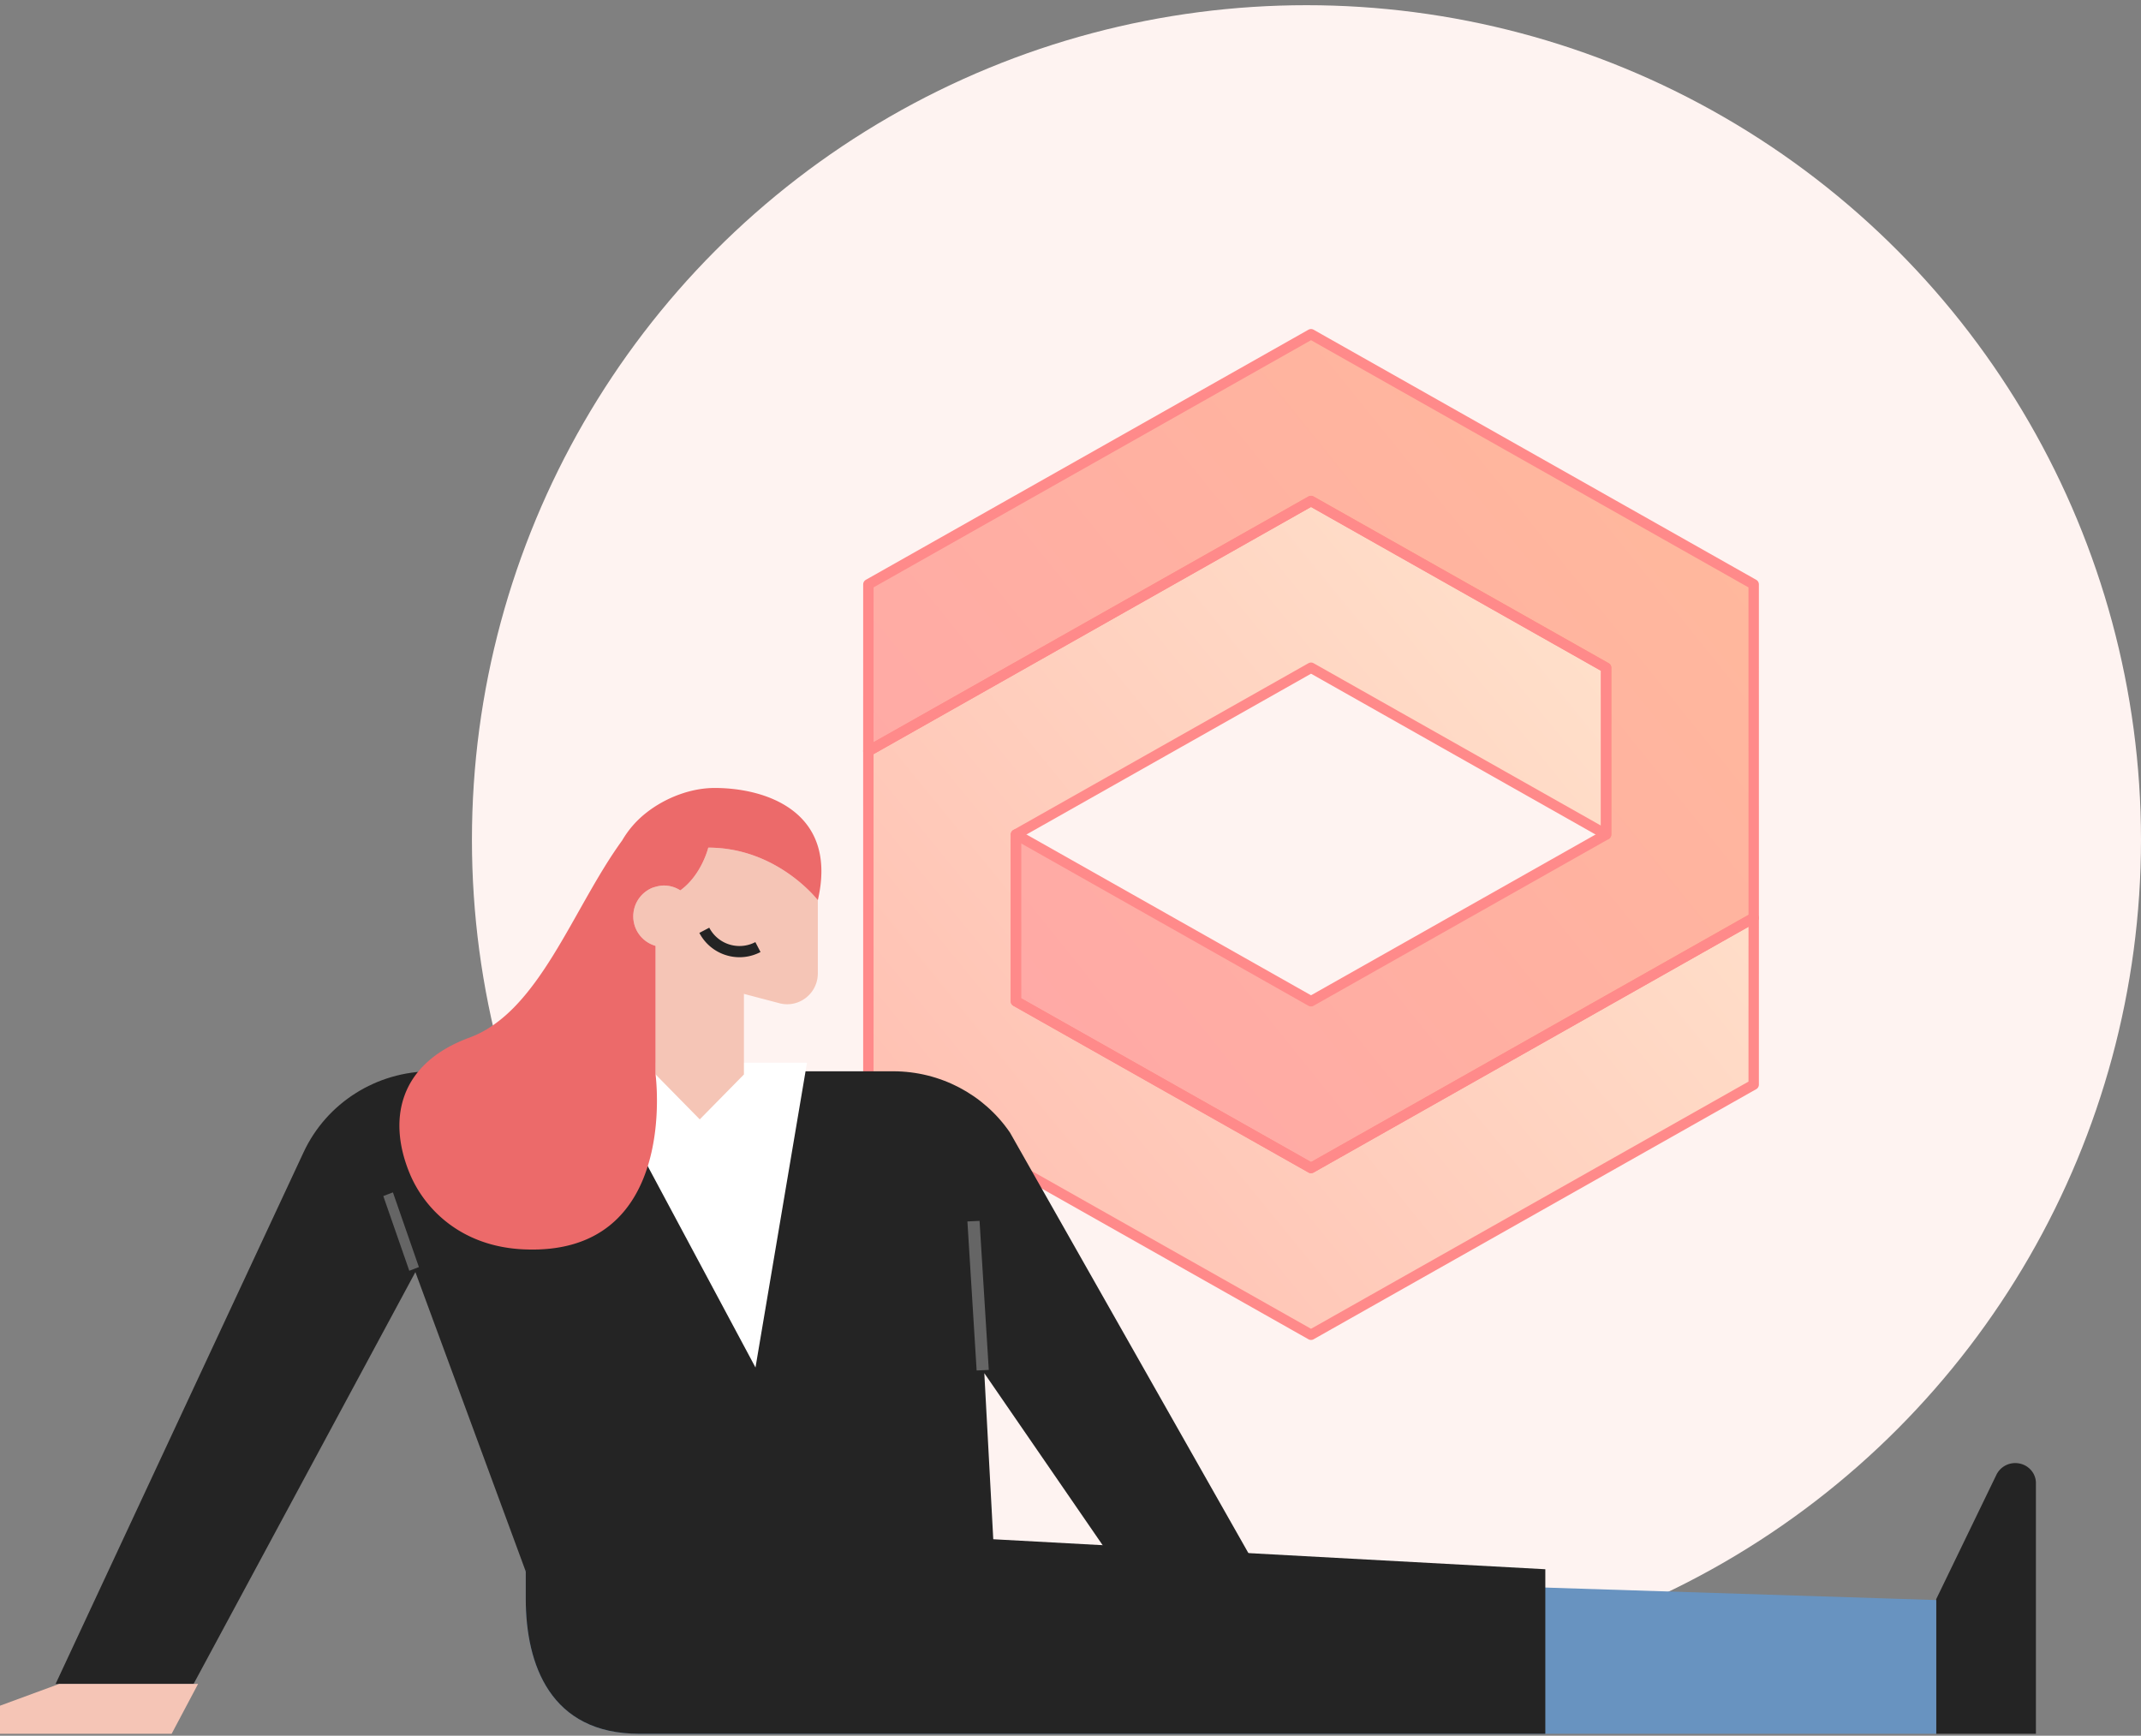<svg width="206" height="167" fill="none" xmlns="http://www.w3.org/2000/svg"><rect width="100%" height="100%" fill="#808080" stroke="none"/><circle cx="125.704" cy="80.796" r="80.296" fill="#FEF3F1"/><path fill-rule="evenodd" clip-rule="evenodd" d="M140.272 88.35l.016-.01.003-.001a.022.022 0 00.005-.003l-.024.014z" fill="#2B2C2A"/><path clip-rule="evenodd" d="M140.272 88.35l.016-.01.003-.001a.022.022 0 00.005-.003l-.024.014z" stroke="#F8F2E6" stroke-width=".8" stroke-linecap="round" stroke-linejoin="round"/><path fill-rule="evenodd" clip-rule="evenodd" d="M140.3 88.332l.002-.001.026-.016h.002a.667.667 0 00-.03.017z" fill="#2B2C2A"/><path clip-rule="evenodd" d="M140.3 88.332l.002-.001.026-.016h.002a.667.667 0 00-.03.017z" stroke="#F8F2E6" stroke-width=".8" stroke-linecap="round" stroke-linejoin="round"/><path clip-rule="evenodd" d="M154.537 80.289l-14.204 8.026h-.002l-.029.017-.012.007-.002.001-.034.019-.002.001a.013.013 0 01-.003.002c-.006.003-.005.003 0 0l.003-.002h.001l-14.112 7.973c-17.479-9.882-11.643-6.583-28.393-16.045l28.396-16.044c17.542 9.917 10.853 6.137 28.393 16.045zM83.55 56.223c-.002 38.428.006 12.789.001 48.131 32.845 18.554 9.88 5.588 42.591 24.066l42.593-24.066c.002-38.428-.006-12.789-.002-48.131-33.112-18.704-10.09-5.708-42.591-24.066-29.125 16.456-18.32 10.35-42.592 24.066z" stroke="#F8F2E6" stroke-width=".8" stroke-linecap="round" stroke-linejoin="round"/><path fill-rule="evenodd" clip-rule="evenodd" d="M126.143 128.42l42.591-24.065.002-16.045-42.591 24.065-28.399-16.042.002-16.045 28.396-16.044c17.452 9.866 10.912 6.17 28.393 16.045l.002-16.045-28.399-16.042-42.59 24.065c.004 19.72.004 12.445.002 32.087 32.844 18.553 9.88 5.588 42.591 24.066z" fill="url(#paint0_linear)"/><path clip-rule="evenodd" d="M126.143 128.42l42.591-24.065.002-16.045-42.591 24.065-28.399-16.042.002-16.045 28.396-16.044c17.452 9.866 10.912 6.17 28.393 16.045l.002-16.045-28.399-16.042-42.59 24.065c.004 19.72.004 12.445.002 32.087 32.844 18.553 9.88 5.588 42.591 24.066z" stroke="#FF8A8A" stroke-linejoin="round"/><path fill-rule="evenodd" clip-rule="evenodd" d="M126.14 48.202l28.399 16.042-.002 16.045-28.396 16.044c-17.447-9.864-11.011-6.226-28.393-16.045l-.002 16.045 28.399 16.042 42.591-24.065c-.005-19.72-.004-12.445-.002-32.087-33.113-18.705-10.091-5.707-42.592-24.066l-42.59 24.065-.003 16.045 42.591-24.065z" fill="url(#paint1_linear)" fill-opacity=".7"/><path clip-rule="evenodd" d="M126.14 48.202l28.399 16.042-.002 16.045-28.396 16.044c-17.447-9.864-11.011-6.226-28.393-16.045l-.002 16.045 28.399 16.042 42.591-24.065c-.005-19.72-.004-12.445-.002-32.087-33.113-18.705-10.091-5.707-42.592-24.066l-42.59 24.065-.003 16.045 42.591-24.065z" stroke="#FF8A8A" stroke-linejoin="round"/><path d="M97.173 108.961l24.664 43.499h-13.134l-13.995-20.343 1.032 19.153H50.614l-10.647-28.88-21.341 39.624H5.35l23.864-51.161c2.212-4.743 7.019-7.782 12.307-7.782h44.422c4.502 0 8.709 2.207 11.229 5.89z" fill="#242424"/><path fill-rule="evenodd" clip-rule="evenodd" d="M186.293 153.863l5.804-11.989a2.005 2.005 0 011.804-1.107c1.1 0 1.988.861 1.988 1.922v24.123h-9.596v-12.949z" fill="#242424"/><path fill-rule="evenodd" clip-rule="evenodd" d="M50.587 151.048v2.765c0 6.335 2.366 12.999 10.927 12.999h124.779v-12.868l-90.814-2.896H50.587z" fill="#6893C0"/><path fill-rule="evenodd" clip-rule="evenodd" d="M50.587 151.048v2.765c0 6.335 2.365 12.999 10.926 12.999h87.173v-15.831l-53.207-2.891-44.892 2.958z" fill="#242424"/><path fill-rule="evenodd" clip-rule="evenodd" d="M39.381 122.262l-2.502-7.187.926-.353 2.501 7.187-.925.353zm54.588 9.595l-.888-14.34 1.168-.053.888 14.34-1.168.053z" fill="#656565"/><path fill-rule="evenodd" clip-rule="evenodd" d="M5.694 162.014L0 164.109v2.703h16.514l2.545-4.798H5.694z" fill="#F5C5B6"/><path d="M72.69 131.569l-15.694-29.324h20.651l-4.956 29.324z" fill="#fff"/><path fill-rule="evenodd" clip-rule="evenodd" d="M62.721 85.437c.113-.05.235-.08.354-.114.258-.073.524-.125.805-.125.582 0 1.12.175 1.578.467 2.054-1.484 2.69-4.11 2.69-4.11 6.665 0 10.54 5.057 10.54 5.057v7.039c0 1.909-1.766 3.324-3.616 2.892l-3.495-.92v7.755l-4.248 4.32-4.247-4.32-.007-.005V91.004c-.005 0-.01-.003-.016-.004a2.955 2.955 0 01-2.128-2.836c0-1.224.738-2.275 1.79-2.727z" fill="#F5C5B6"/><path fill-rule="evenodd" clip-rule="evenodd" d="M45.177 99.828c6.704-2.468 9.913-12.41 14.685-18.966a9.34 9.34 0 012.4-2.724l.015-.015v.002c1.823-1.4 4.216-2.313 6.487-2.313 4.984 0 11.894 2.31 9.924 10.8 0 0-3.875-5.058-10.54-5.058 0 0-.637 2.627-2.69 4.111a2.918 2.918 0 00-1.579-.467c-.28 0-.546.052-.804.125-.12.035-.241.065-.354.114a2.966 2.966 0 00-1.79 2.727c0 1.35.901 2.476 2.128 2.836l.016.004v12.374c.015.102 2.314 17.504-12.69 16.826-6.028-.273-9.539-3.893-10.949-7.263-2.108-5.042-1.226-10.549 5.741-13.113z" fill="#EC6A6A"/><path fill-rule="evenodd" clip-rule="evenodd" d="M69.85 91.897a4.34 4.34 0 01-2.56-2.141l.953-.5a3.282 3.282 0 004.435 1.386l.496.955a4.335 4.335 0 01-3.324.3z" fill="#242424"/><defs><linearGradient id="paint0_linear" x1="165.041" y1="49.066" x2="-29.013" y2="207.289" gradientUnits="userSpaceOnUse"><stop stop-color="#FFE6CF"/><stop offset="1" stop-color="#F88"/></linearGradient><linearGradient id="paint1_linear" x1="215.323" y1="-3.941" x2="86.189" y2="99.938" gradientUnits="userSpaceOnUse"><stop stop-color="#FFB36D"/><stop offset="1" stop-color="#F88"/></linearGradient></defs></svg>